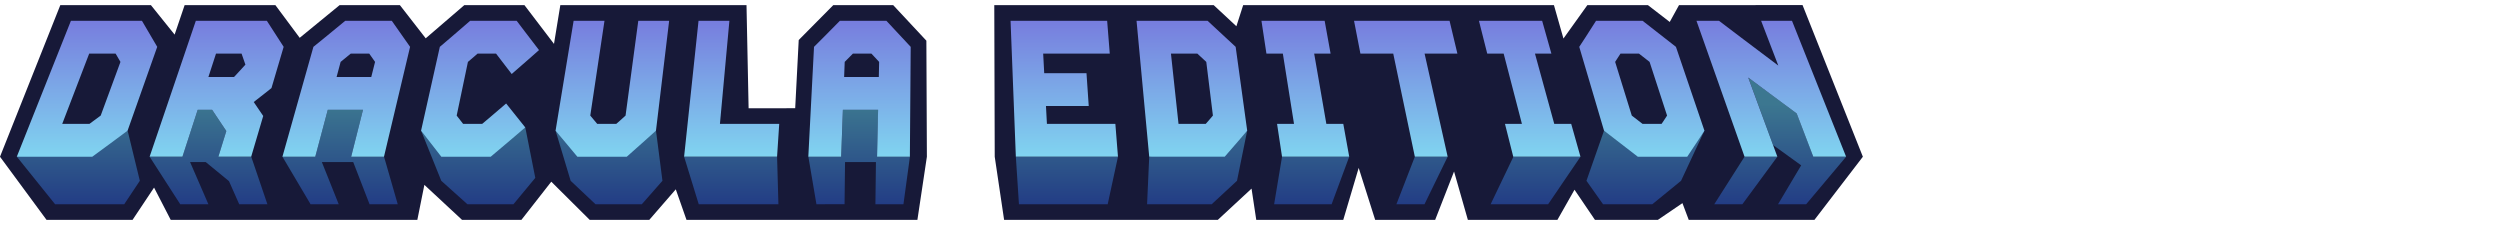<svg xmlns="http://www.w3.org/2000/svg" xmlns:svg="http://www.w3.org/2000/svg" xmlns:xlink="http://www.w3.org/1999/xlink" id="svg2" width="1280" height="128" version="1.1" viewBox="0 0 320 32" xml:space="preserve"><defs id="defs6"><linearGradient id="linearGradient20627"><stop style="stop-color:#3c7790;stop-opacity:1" id="stop20623" offset="0"/><stop style="stop-color:#233d85;stop-opacity:1" id="stop20625" offset="1"/></linearGradient><linearGradient id="linearGradient20555"><stop style="stop-color:#777dde;stop-opacity:1" id="stop20551" offset="0"/><stop style="stop-color:#80d4f0;stop-opacity:1" id="stop20553" offset="1"/></linearGradient><linearGradient id="linearGradient20557" x1="132.949" x2="132.949" y1="4.801" y2="22.202" gradientTransform="translate(-1.238,-2.141)" gradientUnits="userSpaceOnUse" xlink:href="#linearGradient20555"/><linearGradient id="linearGradient20629" x1="108.081" x2="108.081" y1="15.43" y2="28.278" gradientTransform="translate(-1.238,-2.141)" gradientUnits="userSpaceOnUse" xlink:href="#linearGradient20627"/></defs><path id="path16763" style="fill:#171938;fill-opacity:1;stroke:none;stroke-width:1px;stroke-linecap:butt;stroke-linejoin:miter;stroke-opacity:1" d="m 127.268,0.659 0.057,19.403 1.201,8.082 h 27.353 l 4.318,-4.002 0.604,4.002 h 11.137 l 1.974,-6.652 2.11,6.652 h 7.678 l 2.419,-6.192 1.768,6.192 h 11.461 l 2.188,-3.859 2.618,3.859 h 8.051 l 3.147,-2.142 0.807,2.142 h 16.088 l 6.2,-8.082 -7.721,-19.413 -15.814,0.01 -1.185,2.152 -2.789,-2.152 h -7.758 l -3.059,4.274 -1.216,-4.274 h -39.779 l -0.868,2.701 -2.904,-2.701 z M 0,20.062 5.958,28.145 H 16.966 l 2.754,-4.135 2.133,4.135 h 31.566 l 0.901,-4.483 4.823,4.483 h 7.596 l 3.825,-4.889 4.92,4.889 h 7.623 l 3.394,-3.911 1.371,3.911 29.555,4e-6 1.214,-8.082 -0.065,-14.856 -4.244,-4.547 h -7.676 l -4.42,4.463 -0.451,8.729 -5.963,0.01 L 95.553,0.659 H 71.721 L 70.911,5.618 67.13,0.659 h -7.701 l -4.938,4.246 -3.303,-4.246 H 43.467 L 38.362,4.841 35.251,0.659 h -11.619 l -1.28,3.771 -3.033,-3.771 H 7.719 Z"/><path style="color:#000;display:inline;fill:url(#linearGradient20629);fill-opacity:1;stroke:none;stroke-width:4;-inkscape-stroke:none;paint-order:stroke markers fill" id="path16745" d="m 223.301,20.058 -3.877,6.087 h 3.598 l 4.479,-6.087 m -22.185,-3.336 -2.25,6.42 2.125,3.002 h 6.303 l 3.68,-3.002 2.994,-6.42 m -24.45,3.336 -2.919,6.086 h 7.362 l 4.141,-6.087 m -21.201,0 -2.361,6.087 h 3.595 l 2.968,-6.087 m -21.201,0 -1.014,6.087 h 7.358 l 2.255,-6.087 m -25.6,0 -0.275,6.087 h 8.27 l 3.24,-3.002 1.305,-6.42 m -29.612,3.336 0.396,6.087 h 11.359 l 1.317,-6.087 m -55.535,0 1.873,6.087 h 10.198 l -0.171,-6.087 m -28.352,-3.336 1.928,6.42 3.184,3.002 h 5.926 l 2.642,-3.002 -0.827,-6.42 m -30.067,0 2.583,6.42 3.347,3.002 h 5.889 l 2.798,-3.375 -1.281,-6.462 m -65.081,3.75 4.897,6.087 h 8.848 l 2,-3.002 -1.564,-6.42 m 219.97,3.336 -5.118,6.087 h -3.601 l 2.963,-4.982 -3.588,-2.592 -3.186,-8.648 6.205,4.6 2.124,5.535 z m -119.835,-2e-6 -0.831,6.087 -3.587,7.4e-5 0.067,-5.4 -3.956,2.96e-4 -0.061,5.388 -3.599,0.012 -1.033,-6.087 h 4.201 l 0.225,-6 h 4.505 l -0.131,6 z m -67.314,2e-6 1.754,6.087 H 47.303 l -2.091,-5.4 h -4.016 l 2.162,5.4 h -3.604 l -3.603,-6.087 h 4.201 l 1.605,-6 h 4.505 l -1.511,6 z m -17,0 2.07,6.087 H 30.62 L 29.311,23.188 26.335,20.744 h -2.005 l 2.344,5.4 h -3.603 l -3.92,-6.087 h 4.201 l 1.954,-6 h 1.846 l 1.818,2.715 -1.018,3.285 z"/><path style="color:#000;display:inline;fill:url(#linearGradient20557);fill-opacity:1;stroke-width:4;-inkscape-stroke:none;paint-order:stroke markers fill" id="path16751" d="m 44.194,2.659 c -1.334,1.117 -4.078,3.336 -4.078,3.336 -1.315,4.698 -3.965,14.063 -3.965,14.063 1.408,0.01 4.201,0 4.201,0 0.543,-1.99 1.605,-6 1.605,-6 1.509,0.01 4.505,0 4.505,0 -0.497,2.01 -1.511,6 -1.511,6 1.408,0.01 4.199,0 4.199,0 1.121,-4.678 3.34,-14.063 3.34,-14.063 C 51.703,4.893 50.146,2.659 50.146,2.659 Z m 0.707,4.199 c 0.794,0.01 2.359,0 2.359,0 0.255,0.365 0.748,1.064 0.748,1.064 -0.155,0.655 -0.487,1.936 -0.487,1.936 -1.473,0.01 -4.439,0 -4.439,0 0.18,-0.635 0.518,-1.936 0.518,-1.936 0.435,-0.355 0.869,-0.71 1.301,-1.064 z M 25.067,2.659 c -1.966,5.811 -5.916,17.398 -5.916,17.398 1.407,0.01 4.201,0 4.201,0 0.658,-1.99 1.954,-6 1.954,-6 0.622,0.01 1.846,0 1.846,0 0.604,0.915 1.818,2.715 1.818,2.715 -0.333,1.105 -1.018,3.285 -1.018,3.285 1.407,0.01 4.199,0 4.199,0 0.521,-1.728 1.541,-5.213 1.541,-5.213 C 33.29,14.259 32.478,13.058 32.478,13.058 33.247,12.471 34.748,11.273 34.748,11.273 35.275,9.523 36.308,5.995 36.308,5.995 35.584,4.893 34.156,2.659 34.156,2.659 Z m 2.584,4.199 c 1.096,0.01 3.269,0 3.269,0 0.169,0.482 0.492,1.418 0.492,1.418 -0.477,0.537 -1.458,1.582 -1.458,1.582 -1.087,0.01 -3.28,0 -3.28,0 0.073,-0.225 0.904,-2.775 0.977,-3 z M 9.078,2.659 C 6.774,8.47 2.151,20.058 2.151,20.058 c 3.228,0.01 9.664,0 9.664,0 1.532,-1.107 4.516,-3.336 4.516,-3.336 C 17.602,13.156 20.125,5.995 20.125,5.995 19.466,4.893 18.167,2.659 18.167,2.659 Z m 2.34,4.199 c 1.131,0.01 3.376,0 3.376,0 0.213,0.365 0.625,1.064 0.625,1.064 -0.837,2.301 -2.529,6.871 -2.529,6.871 -0.472,0.364 -1.441,1.064 -1.441,1.064 -1.156,0.01 -3.484,0 -3.484,0 z M 60.183,2.659 C 58.914,3.776 56.299,5.995 56.299,5.995 55.505,9.581 53.898,16.722 53.898,16.722 c 0.858,1.122 2.589,3.336 2.589,3.336 2.118,0.01 6.328,0 6.328,0 1.505,-1.247 4.417,-3.75 4.417,-3.75 -0.818,-1.011 -2.446,-3.062 -2.446,-3.062 -1.004,0.878 -3.07,2.613 -3.07,2.613 -0.804,0.01 -2.435,0 -2.435,0 -0.269,-0.345 -0.826,-1.064 -0.826,-1.064 0.488,-2.281 1.439,-6.871 1.439,-6.871 0.423,-0.345 1.239,-1.064 1.239,-1.064 0.794,0.01 2.359,0 2.359,0 0.668,0.881 2.005,2.613 2.005,2.613 1.19,-1.016 3.497,-3.063 3.497,-3.063 -0.962,-1.24 -2.86,-3.75 -2.86,-3.75 z m 13.241,0 c -0.763,4.698 -2.311,14.063 -2.311,14.063 0.925,1.122 2.788,3.336 2.788,3.336 2.118,0.01 6.328,0 6.328,0 1.273,-1.108 3.736,-3.336 3.736,-3.336 0.571,-4.678 1.686,-14.063 1.686,-14.063 -1.309,0.01 -3.95,0 -3.95,0 -0.535,4.056 -1.629,12.135 -1.629,12.135 -0.387,0.364 -1.192,1.064 -1.192,1.064 -0.803,0.01 -2.435,0 -2.435,0 -0.289,-0.345 -0.89,-1.064 -0.89,-1.064 0.615,-4.036 1.82,-12.135 1.82,-12.135 z m 15.989,0 c -0.608,5.811 -1.848,17.398 -1.848,17.398 3.977,0.01 11.9,0 11.9,0 0.101,-1.39 0.275,-4.199 0.275,-4.199 -2.521,0.01 -7.589,0 -7.589,0 0.413,-4.391 1.212,-13.199 1.212,-13.199 z m 18.092,0 c -1.077,1.117 -3.311,3.336 -3.311,3.336 -0.234,4.698 -0.729,14.063 -0.729,14.063 1.41,0.01 4.201,0 4.201,0 0.085,-1.99 0.225,-6 0.225,-6 1.512,0.01 4.505,0 4.505,0 -0.034,2.01 -0.131,6 -0.131,6 1.41,0.01 4.199,0 4.199,0 0.045,-4.678 0.105,-14.063 0.105,-14.063 -1.041,-1.102 -3.113,-3.336 -3.113,-3.336 z m 1.671,4.199 c 0.796,0.01 2.361,0 2.361,0 0.339,0.365 0.993,1.064 0.993,1.064 -0.005,0.655 -0.042,1.936 -0.042,1.936 -1.471,0.01 -4.439,0 -4.439,0 0.034,-0.635 0.073,-1.936 0.073,-1.936 0.353,-0.355 0.704,-0.71 1.054,-1.064 z m 20.175,-4.199 c 0.236,5.811 0.677,17.398 0.677,17.398 3.978,0.01 13.072,0 13.072,0 -0.101,-1.39 -0.334,-4.199 -0.334,-4.199 -2.52,0.01 -8.76,0 -8.76,0 -0.03,-0.753 -0.122,-2.288 -0.122,-2.288 1.445,0.01 5.474,0 5.474,0 -0.085,-1.39 -0.287,-4.199 -0.287,-4.199 -1.403,0.01 -5.411,0 -5.411,0 -0.035,-0.828 -0.134,-2.513 -0.134,-2.513 2.461,0.01 8.523,0 8.523,0 -0.101,-1.39 -0.334,-4.199 -0.334,-4.199 z m 16.126,0 c 0.551,5.811 1.623,17.398 1.623,17.398 3.233,0.01 9.664,0 9.664,0 0.988,-1.108 2.877,-3.336 2.877,-3.336 C 159.159,13.156 158.164,5.995 158.164,5.995 156.963,4.893 154.567,2.659 154.567,2.659 Z m 4.403,4.199 c 1.136,0.01 3.376,0 3.376,0 0.392,0.365 1.148,1.064 1.148,1.064 0.293,2.301 0.848,6.871 0.848,6.871 -0.293,0.364 -0.918,1.064 -0.918,1.064 -1.151,0.01 -3.484,0 -3.484,0 -0.004,-0.035 -0.965,-8.965 -0.969,-9 z m 11.586,-4.199 c 0.223,1.41 0.636,4.199 0.636,4.199 0.712,0.01 2.102,0 2.102,0 0.488,3.011 1.43,9 1.43,9 -0.712,0.01 -2.17,0 -2.17,0 0.223,1.41 0.636,4.199 0.636,4.199 2.879,0.01 8.6,0 8.6,0 -0.241,-1.39 -0.759,-4.199 -0.759,-4.199 -0.711,0.01 -2.168,0 -2.168,0 -0.508,-2.991 -1.559,-9 -1.559,-9 0.711,0.01 2.1,0 2.1,0 -0.242,-1.39 -0.759,-4.199 -0.759,-4.199 z m 11.85,0 c 0.284,1.41 0.816,4.199 0.816,4.199 1.413,0.01 4.202,0 4.202,0 0.933,4.411 2.765,13.199 2.765,13.199 1.413,0.01 4.201,0 4.201,0 -0.973,-4.391 -2.954,-13.199 -2.954,-13.199 1.412,0.01 4.2,0 4.2,0 -0.322,-1.39 -1.003,-4.199 -1.003,-4.199 z m 15.989,0 c 0.365,1.41 1.06,4.199 1.06,4.199 0.713,0.01 2.102,0 2.102,0 0.792,3.011 2.34,9 2.34,9 -0.711,0.01 -2.17,0 -2.17,0 0.366,1.41 1.06,4.199 1.06,4.199 2.88,0.01 8.602,0 8.602,0 -0.382,-1.39 -1.184,-4.199 -1.184,-4.199 -0.711,0.01 -2.17,0 -2.17,0 -0.811,-2.991 -2.47,-9 -2.47,-9 0.713,0.01 2.102,0 2.102,0 -0.382,-1.39 -1.184,-4.199 -1.184,-4.199 z m 14.99,0 c -0.689,1.117 -2.151,3.336 -2.151,3.336 1.07,3.586 3.171,10.727 3.171,10.727 1.441,1.122 4.322,3.336 4.322,3.336 2.123,0.01 6.328,0 6.328,0 0.764,-1.107 2.202,-3.336 2.202,-3.336 -1.203,-3.566 -3.647,-10.727 -3.647,-10.727 -1.424,-1.102 -4.272,-3.336 -4.272,-3.336 z m 3.13,4.199 c 0.799,0.01 2.359,0 2.359,0 0.466,0.365 1.363,1.064 1.363,1.064 0.759,2.301 2.238,6.871 2.238,6.871 -0.22,0.364 -0.703,1.064 -0.703,1.064 -0.799,0.01 -2.435,0 -2.435,0 -0.448,-0.345 -1.379,-1.064 -1.379,-1.064 -0.697,-2.281 -2.13,-6.871 -2.13,-6.871 0.23,-0.355 0.459,-0.71 0.687,-1.064 z m 9.722,-4.199 c 2.065,5.811 6.154,17.398 6.154,17.398 1.414,0.01 4.199,0 4.199,0 -1.23,-3.369 -3.73,-10.135 -3.73,-10.135 2.058,1.544 6.205,4.6 6.205,4.6 0.722,1.855 2.124,5.535 2.124,5.535 1.415,0.01 4.201,0 4.201,0 -2.295,-5.791 -6.927,-17.398 -6.927,-17.398 -1.304,0.01 -3.951,0 -3.951,0 0.747,1.922 2.201,5.734 2.201,5.734 -2.557,-1.902 -7.596,-5.734 -7.596,-5.734 z"/></svg>